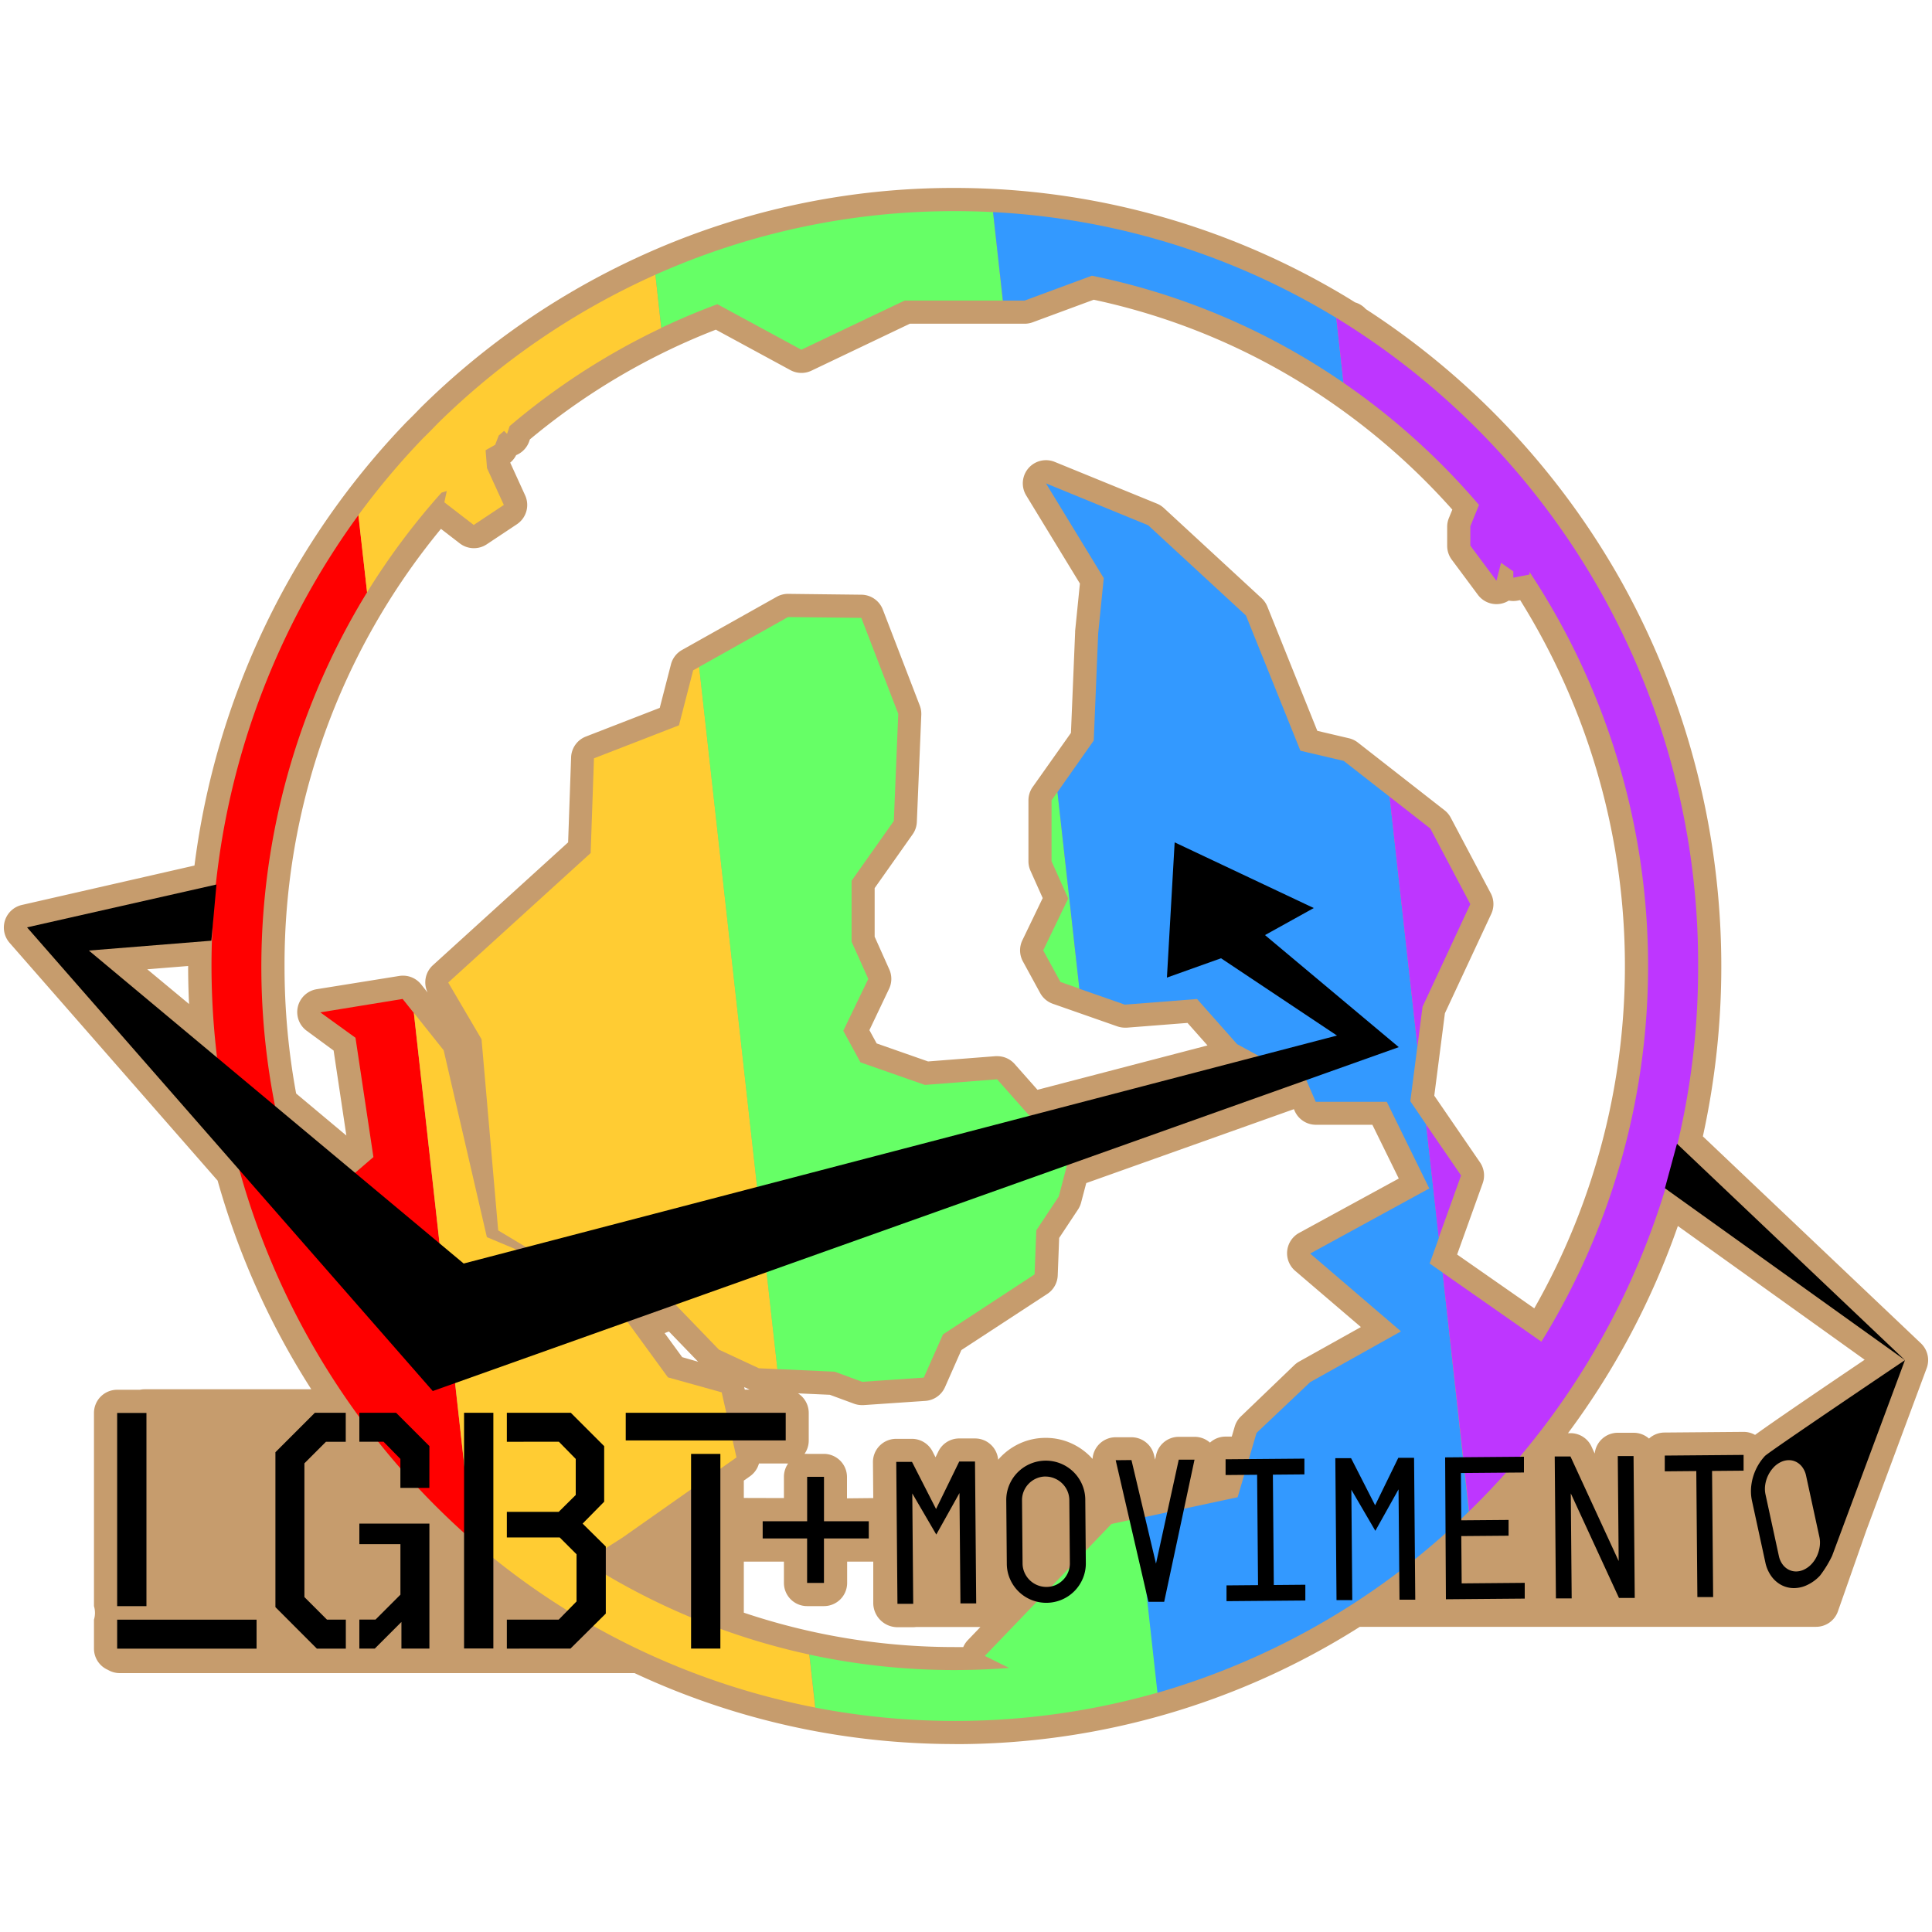 <svg id="logo" xmlns="http://www.w3.org/2000/svg" viewBox="0 0 500 500"><defs><style>.cls-1{fill:#c69c6d;}.cls-2{fill:red;}.cls-3{fill:#fc3;}.cls-4{fill:#6f6;}.cls-5{fill:#39f;}.cls-6{fill:#be36ff;}</style></defs><title>logofinal_marrom</title><path class="cls-1" d="M247.08,451.36a197.53,197.53,0,0,1-37.29-3.56A195,195,0,0,1,164.22,433H31a6,6,0,0,1-3.05-.83,6,6,0,0,1-3.63-5.51v-7.5a6,6,0,0,0,0-3.49v-50a6,6,0,0,1,6-6h5.91a6,6,0,0,1,1.27-.13H80.56a200.9,200.9,0,0,1-24.24-54L2.48,244a6,6,0,0,1,3.19-9.8L50.33,224A202.51,202.51,0,0,1,87.9,129.77v0a202.19,202.19,0,0,1,17.28-20.53l.14-.14c1.13-1.1,2.31-2.29,3.52-3.56l.13-.13a197.73,197.73,0,0,1,58.19-39.77h0a194.64,194.64,0,0,1,79.89-17c3.38,0,6.81.09,10.18.26a196.41,196.41,0,0,1,91.67,28.24c.6.36,1.19.74,1.78,1.11A6,6,0,0,1,353.48,80a201.34,201.34,0,0,1,66.37,70.91A204.92,204.92,0,0,1,440.7,294.09l56.4,53.53a6.11,6.11,0,0,1,.44.46,6,6,0,0,1,1.4,3.07h0a6,6,0,0,1-.36,3.05L483,396.09l-.35,1-7,19.93a6,6,0,0,1-5.66,4H351.92a195.26,195.26,0,0,1-104.84,30.36Zm-54.58-34a171,171,0,0,0,54.58,8.9h2.21a6,6,0,0,1,1.19-1.8l3.26-3.4h-16.6a5.66,5.66,0,0,1-.78.06l-4.13,0A6.29,6.29,0,0,1,226,415V404.15h-6.76v5.51a6,6,0,0,1-6,6h-4.36a6,6,0,0,1-6-6v-5.51H192.5ZM226,387.7l-.08-9.28a6,6,0,0,1,5.95-6.05l4.13,0a6,6,0,0,1,5.34,3.27l.77,1.5.74-1.51a6,6,0,0,1,5.34-3.36l4.13,0a6,6,0,0,1,6,5.51c.24-.28.49-.56.75-.82a16.3,16.3,0,0,1,5.08-3.5,16,16,0,0,1,6.34-1.34h.14a16,16,0,0,1,6.21,1.23,16.34,16.34,0,0,1,5.14,3.41q.4.39.77.81a6,6,0,0,1,5.94-5.61l4.13,0a6,6,0,0,1,5.84,4.62l.28,1.18.26-1.19a6,6,0,0,1,5.81-4.72l4.13,0a6,6,0,0,1,4,1.5,6,6,0,0,1,4-1.56h1.64l.76-2.58a6,6,0,0,1,1.63-2.67L335,353.26a6,6,0,0,1,1.2-.88l16-8.94-17-14.54a6,6,0,0,1,1-9.82L362,305l-6.83-13.91H340.56a6,6,0,0,1-5.51-3.61l-.19-.43-53.74,19.13-1.32,5A6,6,0,0,1,279,313l-4.89,7.38-.37,9.7a6,6,0,0,1-2.71,4.79L248.8,349.4,244.56,359a6,6,0,0,1-5.07,3.55l-16,1.09h-.41a6,6,0,0,1-2.08-.37l-6.24-2.3-8.24-.37a6,6,0,0,1,2.78,5.06v7.15a6,6,0,0,1-1.09,3.45,6.05,6.05,0,0,1,.63,0h4.36a6,6,0,0,1,6,6v5.51Zm-23.12,0V382.2a6,6,0,0,1,1.09-3.45,6.05,6.05,0,0,1-.63,0h-6.92a6,6,0,0,1-2.33,3.31l-1.59,1.12v4.49Zm203.56-16.8a6,6,0,0,1,5.45,3.49l.82,1.79a6,6,0,0,1,5.92-5.38l4.13,0a6,6,0,0,1,4,1.5,6,6,0,0,1,4-1.56l20.45-.17a6,6,0,0,1,3,.78c2.62-1.92,9.47-6.69,28.36-19.45l-48.34-34.61A200.1,200.1,0,0,1,405.8,370.9ZM194,359.63l-1.4-.65.15.65Zm-13.32-7.21-7.56-7.83L172,345l4.55,6.23ZM397.07,338.6a179,179,0,0,0-3.65-183.29l-.63.12a6,6,0,0,1-2.31,0,6,6,0,0,1-8-1.49l-6.76-9.09a6,6,0,0,1-1.19-3.58v-5A6,6,0,0,1,375,134l.86-2.11A175,175,0,0,0,344.29,104a170.28,170.28,0,0,0-61.24-26.43l-15.8,5.84a6,6,0,0,1-2.08.37H235.47L210,95.93a6,6,0,0,1-5.44-.14l-19.3-10.47c-3.88,1.51-7.74,3.16-11.5,4.95h0a173.08,173.08,0,0,0-36.63,23.45l-.13.39a6,6,0,0,1-3.42,3.68,6,6,0,0,1-1.54,1.94l3.86,8.46a6,6,0,0,1-2.13,7.49l-7.79,5.18a6,6,0,0,1-7-.24l-4.86-3.75A177.05,177.05,0,0,0,73.64,250a180.78,180.78,0,0,0,3,33l13,10.88-3.3-22-7-5.14A6,6,0,0,1,82,256l21.3-3.42a5.92,5.92,0,0,1,1-.08,6,6,0,0,1,4.69,2.26l1.68,2.11a6,6,0,0,1,1.36-7.07l35-31.8.77-22a6,6,0,0,1,3.82-5.38l19.12-7.42,2.9-11.25a6,6,0,0,1,2.87-3.74L201,154.46a6,6,0,0,1,2.94-.77l19,.22a6,6,0,0,1,5.53,3.84l9.56,24.83a6,6,0,0,1,.4,2.4l-1.15,27.73a6,6,0,0,1-1.09,3.21l-9.83,13.92v12.58l3.79,8.46a6,6,0,0,1-.07,5.05L225,266.6l1.88,3.44,13.3,4.66,17.43-1.36.47,0a6,6,0,0,1,4.49,2l5.93,6.7,44-11.48-5.17-5.83-15.71,1.23-.47,0a6,6,0,0,1-2-.34l-16.67-5.84a6,6,0,0,1-3.29-2.79l-4.46-8.17a6,6,0,0,1-.14-5.48l5.26-10.92-3.17-7.09a6,6,0,0,1-.52-2.45V207.13a6,6,0,0,1,1.1-3.46l9.9-14,1.08-26c0-.12,0-.23,0-.35l1.24-12.3-13.9-22.8a6,6,0,0,1,7.39-8.68l26.45,10.8a6,6,0,0,1,1.8,1.15l25.3,23.35A6,6,0,0,1,328,157l12.92,32.14,8.18,1.92a6,6,0,0,1,2.32,1.11l22.42,17.52a6,6,0,0,1,1.61,1.92l10.35,19.56a6,6,0,0,1,.14,5.34l-12,25.72-2.75,21.33,11.83,17.25a6,6,0,0,1,.7,5.42l-6.62,18.44ZM48.93,259.84q-.24-4.94-.24-9.84v0l-10.58.85Z"/><g id="colorido"><path class="cls-2" d="M122.31,398.75l-15.22-136.6-2.89-3.62L82.9,262,92,268.57l4.64,30.88-14,12.06-4,1.58A185.26,185.26,0,0,1,95,153.29l-2.22-20a197.65,197.65,0,0,0,29.57,265.43Z"/><path class="cls-3" d="M95,153.29a182.64,182.64,0,0,1,19.26-25.79l1.36-.43L115,130l7.6,5.86,7.79-5.18-4.35-9.52-.37-4.64,2.48-1.41.93-2.41v0l1.37-1.19.78.77.66-2a179.05,179.05,0,0,1,39.23-25.38L169.62,71.1a192.41,192.41,0,0,0-56.43,38.57c-1.24,1.3-2.48,2.56-3.68,3.72a195.5,195.5,0,0,0-16.77,19.94Z"/><path class="cls-3" d="M151.31,404.15,161,398l29.6-20.82-3.83-16.84-13.91-3.88L157,334.7l12.46-2.61,16.6,17.2,10.35,4.82,4.79.21-10.41-93.46-9.83-88.26-1.57.88-3.67,14.23-22,8.54-.86,24.52L116,254.28l8.62,14.67,4.31,49.48,16.47,9.88L126,320.17l-11.18-48.36-7.7-9.66,15.22,136.6a190.4,190.4,0,0,0,88.63,43.16l-1.53-13.72A176.91,176.91,0,0,1,151.31,404.15Z"/><polygon class="cls-4" points="274.44 254.13 279.34 255.85 273.67 204.96 272.14 207.13 272.14 222.89 276.45 232.53 269.98 245.96 274.44 254.13"/><path class="cls-4" d="M171.15,84.84q7.09-3.36,14.51-6.11l21.72,11.78,26.73-12.72h25.39L257,54.89q-4.9-.25-9.87-.25A189.39,189.39,0,0,0,169.62,71.1Z"/><path class="cls-4" d="M299.64,438l-5-45.1-7,1.5-32.77,34.15,6.29,3.11q-6.94.54-14,.55a177.72,177.72,0,0,1-37.68-4l1.53,13.72a191.14,191.14,0,0,0,88.7-3.91Z"/><polygon class="cls-4" points="216.01 354.99 223.12 357.61 239.08 356.52 244.04 345.35 267.75 329.81 268.19 318.42 274.01 309.64 277.6 295.96 268.4 291 258.05 279.32 239.37 280.78 222.69 274.94 218.24 266.77 224.71 253.34 220.39 243.71 220.39 227.94 231.32 212.47 232.47 184.74 222.91 159.91 203.94 159.69 180.93 172.6 190.76 260.87 201.18 354.32 216.01 354.99"/><path class="cls-5" d="M373.34,329.33,370,327l2.38-6.64L369.07,291l-4.08-6h0l1.83-14.23L364,245.4l-4.37-39.2-11.88-9.28-11.21-2.63-14.09-35-25.3-23.35L270.7,125.1l14.95,24.52-1.44,14.3-1.15,27.73L273.67,205l5.67,50.89L291.11,260l18.69-1.46,10.35,11.68,9.2,5,8,2.63,3.16,7.3h18.39l11,22.42-30.83,16.85,23.5,20.14-23.5,13.14-13.88,13.14-4.89,16.64-25.75,5.51,5,45.1a191.33,191.33,0,0,0,80.59-46.92Z"/><path class="cls-5" d="M265.17,77.79l17.42-6.44a177,177,0,0,1,65.1,27.71l-1.87-16.8A189.29,189.29,0,0,0,257,54.89l2.55,22.9Z"/><polygon class="cls-6" points="368.15 260.55 380.51 233.99 370.17 214.43 359.62 206.19 363.99 245.4 366.83 270.84 368.15 260.55"/><path class="cls-6" d="M439.47,250A195.77,195.77,0,0,0,345.82,82.26l1.87,16.8a181,181,0,0,1,35.07,31.62l-2.24,5.53v5l6.76,9.09,1.19-4.64,3.18,2.22v1.62l4.18-.81V148a184.9,184.9,0,0,1,3.08,199.23l-25.57-17.88,6.88,61.75A196.23,196.23,0,0,0,439.47,250Z"/><polygon class="cls-6" points="378.12 304.21 369.07 291.02 372.34 320.32 378.12 304.21"/><polygon points="434 296 430.88 307.52 493 352 434 296"/><path d="M37.9,415.67H30.32v-50H37.9Zm-7.58,11v-7.5H66.4v7.5Z"/><path d="M81.48,365.63h8v7.5H84.36l-5.58,5.58v34.61l5.84,5.84H89.5v7.5H82L71.28,415.93v-40.1Zm29.64,19.44h-7.5v-7.5l-4.36-4.45H93v-7.5h9.5l8.63,8.63ZM93,426.65v-7.5h4.18l6.45-6.45V399.63H93v-5.32h18.13v32.34h-7.24v-6.89L97,426.65Z"/><path d="M120.1,365.63h7.58v61H120.1Zm11.07,7.5v-7.5h16.56l8.63,8.63v14.38l-5.58,5.67,6,5.93v17.35l-9.15,9.07H131.17v-7.5h13.42l4.62-4.71v-12.2l-4.36-4.36H131.17v-6.62h13.42L149,386.9v-9.33l-4.36-4.45Z"/><path d="M203.34,372.78h-41.4v-7.15h41.4Zm-24.49,53.87V376.27h7.58v50.38Z"/><path d="M224.84,398.15H213.24v11.51h-4.36V398.15H197.38V393.7h11.51V382.2h4.36V393.7h11.59Z"/><path d="M493,352s-35.3,23.78-36.24,24.81a13.71,13.71,0,0,0-3.51,7.5,11.87,11.87,0,0,0,.18,4.19l3.45,15.89a9.31,9.31,0,0,0,1.55,3.54,7.58,7.58,0,0,0,2.56,2.26,7,7,0,0,0,3.22.81,8,8,0,0,0,3.59-.85,10.57,10.57,0,0,0,3.23-2.4,28.94,28.94,0,0,0,3.12-5.1Zm-22.06,48.24a8.76,8.76,0,0,1-.71,2.44,7.9,7.9,0,0,1-1.38,2.07,6.35,6.35,0,0,1-1.93,1.44,4.8,4.8,0,0,1-2.13.5,4.19,4.19,0,0,1-1.94-.49,4.55,4.55,0,0,1-1.54-1.36,5.62,5.62,0,0,1-.93-2.11l-3.45-15.89a6.87,6.87,0,0,1-.1-2.51,8.45,8.45,0,0,1,.72-2.42,8.3,8.3,0,0,1,1.38-2.07,6.18,6.18,0,0,1,1.93-1.45,4.79,4.79,0,0,1,2.13-.5,4.18,4.18,0,0,1,1.94.49,4.55,4.55,0,0,1,1.54,1.36,5.65,5.65,0,0,1,.93,2.11l3.45,15.89A6.91,6.91,0,0,1,470.94,400.24Z"/><line x1="474.5" y1="398.54" x2="474.77" y2="390.29"/><path d="M248.31,386.4l-6,10.74-6.21-10.64.24,28.56-4.08,0-.31-36.72,4.08,0,6.22,12.19,6-12.29,4.08,0,.31,36.72-4.08,0Z"/><path d="M260.42,388.33a10,10,0,0,1,.77-4,10.2,10.2,0,0,1,5.38-5.47,10.28,10.28,0,0,1,8-.07,10.2,10.2,0,0,1,5.47,5.38,10,10,0,0,1,.83,4l.14,16.32a10,10,0,0,1-.77,4,10.2,10.2,0,0,1-5.38,5.47,10.28,10.28,0,0,1-8,.07,10.2,10.2,0,0,1-5.47-5.38,9.94,9.94,0,0,1-.83-4Zm10.15-6.21a6,6,0,0,0-2.37.5,6.19,6.19,0,0,0-3.24,3.29,5.94,5.94,0,0,0-.46,2.38l.14,16.32a5.94,5.94,0,0,0,.5,2.37,6.19,6.19,0,0,0,3.29,3.24,6.15,6.15,0,0,0,4.75,0,6.19,6.19,0,0,0,3.24-3.29,6,6,0,0,0,.46-2.38l-.14-16.32a6,6,0,0,0-.5-2.37,6.19,6.19,0,0,0-3.29-3.24A6,6,0,0,0,270.56,382.13Z"/><path d="M292.82,377.86l6.35,26.81,5.89-26.91,4.08,0-7.85,36.79-4.08,0-8.47-36.65Z"/><path d="M317.42,410.3l8.16-.07-.24-28.56-8.16.07,0-4.08,20.4-.17,0,4.08-8.16.07.24,28.56,8.16-.07,0,4.08-20.4.17Z"/><path d="M361.94,385.44l-6,10.74-6.21-10.64.24,28.56-4.08,0-.31-36.72,4.08,0,6.22,12.19,6-12.29,4.08,0,.31,36.72-4.08,0Z"/><path d="M374,377.17l20.4-.17,0,4.08-16.32.14.1,12.24,12.24-.1,0,4.08-12.24.1.1,12.24,16.32-.14,0,4.08-20.4.17Z"/><path d="M402.67,413.66l-.31-36.72,4.08,0L418.91,404l-.23-27.17,4.08,0,.31,36.72-4.08,0-12.47-27.06.23,27.17Z"/><path d="M439,380.71l-8.16.07,0-4.08,20.4-.17,0,4.08-8.16.07.28,32.64-4.08,0Z"/><polygon points="304 218 302 253 316 248 346 268 120 327 23 246 54.7 243.45 56.02 228.91 7 240 112 360 362 271 327.38 242 340 235 304 218"/></g></svg>